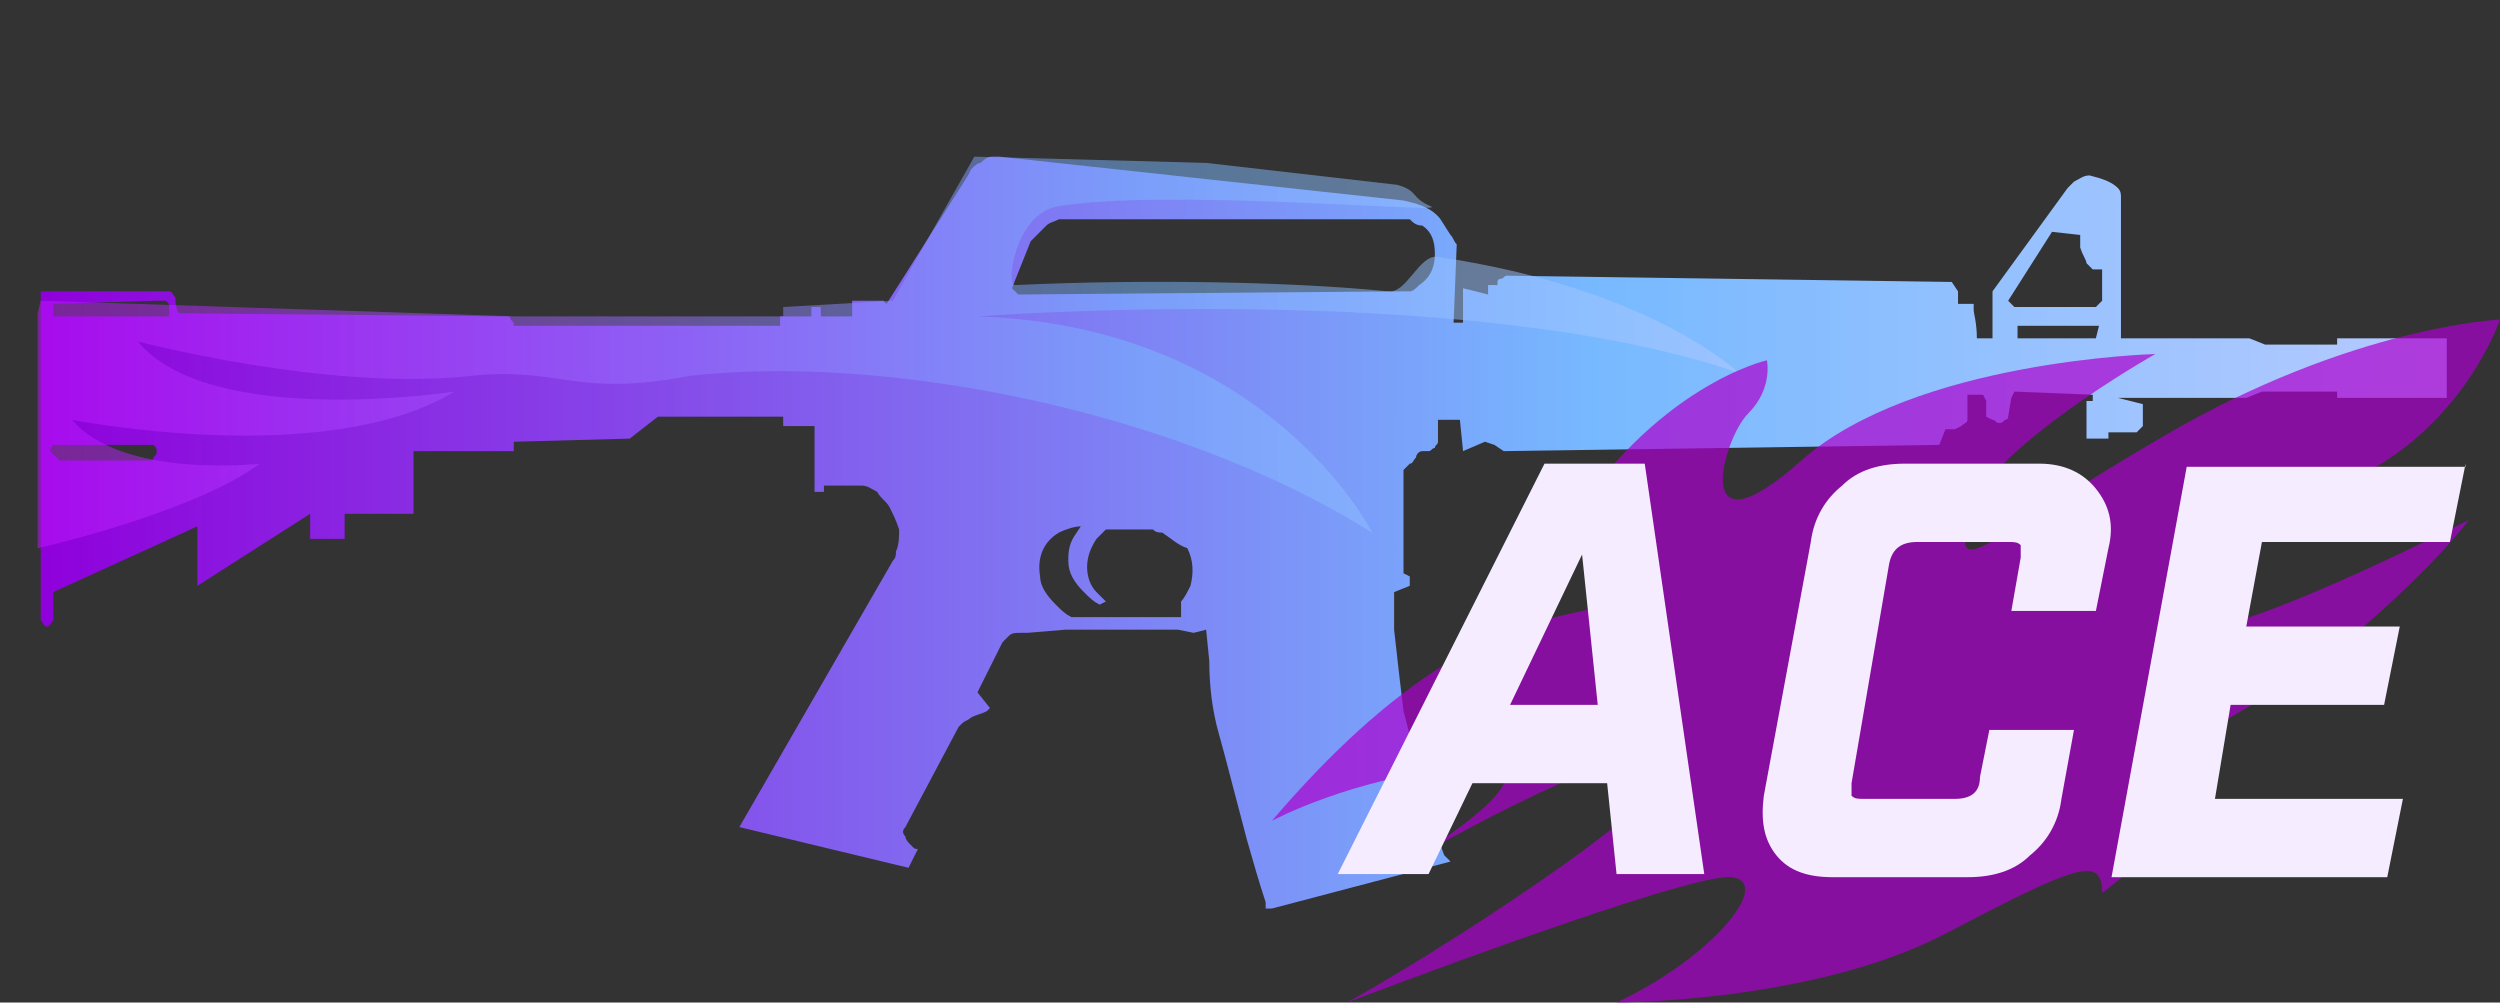 <?xml version="1.0" encoding="utf-8"?>
<!-- Generator: Adobe Illustrator 16.0.0, SVG Export Plug-In . SVG Version: 6.00 Build 0)  -->
<!DOCTYPE svg PUBLIC "-//W3C//DTD SVG 1.0//EN" "http://www.w3.org/TR/2001/REC-SVG-20010904/DTD/svg10.dtd">
<svg version="1.0" id="Layer_1" xmlns="http://www.w3.org/2000/svg" xmlns:xlink="http://www.w3.org/1999/xlink" x="0px" y="0px"
	 width="79.8px" height="32px" viewBox="0 0 79.8 32" enable-background="new 0 0 79.8 32" xml:space="preserve">
<rect x="0" y="0" width="79.8" height="32" fill="#333333" stroke="none"/>
<g id="Selected_Items">
	<g>
		<g id="Selected_Items_31_">
			
				<linearGradient id="SVGID_1_" gradientUnits="userSpaceOnUse" x1="376.259" y1="-263.6" x2="453.06" y2="-263.6" gradientTransform="matrix(1 0 0 -1 -374.96 -246.6)">
				<stop  offset="0" style="stop-color:#8F00DB"/>
				<stop  offset="0.645" style="stop-color:#77B9FF"/>
				<stop  offset="1" style="stop-color:#B6CAFF"/>
			</linearGradient>
			<path fill="url(#SVGID_1_)" d="M78.1,12.7h-3.5v-0.2h-2.399l-0.5,0.2H67.6l0.8,0.2v0.7l-0.199,0.2h-0.9V14h-0.7v-1.2h0.2v-0.2
				l-2.5-0.1l-0.1,0.2L64.1,13.3c0,0.1-0.101,0.1-0.101,0.1c-0.1,0.1-0.1,0.1-0.199,0.1s-0.1-0.1-0.2-0.1l-0.2-0.1v-0.5l-0.1-0.2
				h-0.5v0.8c0,0.1-0.1,0.1-0.2,0.2l-0.2,0.1h-0.3l-0.2,0.5L48,14.4l-0.299-0.2L47.4,14.1l-0.699,0.3l-0.101-1h-0.7V14v0.1
				c0,0.1-0.1,0.1-0.1,0.2c-0.1,0-0.1,0.1-0.2,0.1H45.5h-0.1c-0.1,0-0.199,0.1-0.199,0.2C45.1,14.7,45.1,14.8,45,14.8L44.8,15v3.3
				L45,18.4v0.3l-0.5,0.2V20.1C44.6,21,44.701,21.9,44.8,22.7c0.199,0.8,0.5,1.8,0.8,3c0.2,0.6,0.3,1.1,0.5,1.6l0.2,0.2L40.6,29
				h-0.2v-0.2c-0.2-0.6-0.4-1.3-0.6-2c-0.4-1.5-0.7-2.7-0.9-3.399c-0.2-0.7-0.3-1.5-0.3-2.301l-0.1-1L38.1,20.2L37.6,20.1H34
				L32.8,20.2c-0.1,0-0.1,0-0.2,0c-0.2,0-0.3,0-0.4,0.1C32.1,20.4,32,20.5,32,20.5l-0.8,1.6l0.4,0.5L31.5,22.7
				c-0.2,0.1-0.3,0.1-0.5,0.2C30.9,23,30.8,23,30.7,23.1L30.6,23.2l-1.7,3.2c-0.1,0.1-0.1,0.199,0,0.3c0,0.1,0.1,0.2,0.2,0.3
				s0.1,0.1,0.2,0.1L29,27.7l-5.4-1.3l4.9-8.5c0.1-0.101,0.1-0.2,0.1-0.301c0.1-0.199,0.1-0.5,0.1-0.699c-0.1-0.301-0.2-0.5-0.3-0.7
				c-0.1-0.2-0.3-0.3-0.4-0.5c-0.2-0.1-0.3-0.2-0.5-0.2h-1.2v0.2H26v-2.1h-1v-0.3h-4L20.1,14l-3.7,0.1v0.3h-3.2v2H11v0.8H9.9v-0.8
				l-3.6,2.3v-1.9L1.7,18.9v0.8v0.1C1.6,19.9,1.6,20,1.5,20s-0.1-0.1-0.2-0.2v-0.1V9.3h4.1c0.1,0,0.1,0.1,0.2,0.2
				c0,0.1,0,0.3,0.1,0.5l10.5,0.1c0.1,0,0.1,0.1,0.1,0.1c0.1,0.1,0.1,0.1,0.1,0.2h8.5v-0.3h1V9.8h0.3v0.3h1V9.6h1l0.1,0.1l2.6-4.1
				L31,5.4c0.1-0.1,0.2-0.2,0.3-0.2C31.5,5,31.6,5,31.7,5c0.1,0,0.2,0,0.2,0l12.9,1.4l0.4,0.1c0.299,0.1,0.5,0.2,0.699,0.4
				C46,7,46.1,7.2,46.3,7.5c0.1,0.1,0.1,0.2,0.199,0.3l-0.1,2.5h0.301V9.2L47.5,9.4V9.1H47.8V9c0-0.1,0.1-0.1,0.1-0.1
				c0.1,0,0.1-0.1,0.2-0.1L62.3,9L62.5,9.3v0.4h0.4H63c0,0.1,0,0.2,0,0.2c0,0.1,0.101,0.4,0.101,0.9h0.5V9.3L66,6l0.201-0.2
				c0.199-0.1,0.299-0.2,0.5-0.2C67.1,5.7,67.4,5.8,67.6,6c0.101,0.1,0.101,0.2,0.101,0.3c0,0.1,0,0.1,0,0.1v4.4h4.1l0.5,0.2h2.3
				v-0.2h3.5 M66.8,8.6c-0.1-0.1-0.1-0.1-0.2-0.2c0-0.1-0.101-0.2-0.2-0.5V7.5l-0.9-0.1L64.1,9.6l0.2,0.2h2.6l0.2-0.2v-1H66.8z
				 M64.4,10.8h2.5l0.1-0.4h-2.6V10.8z M44.9,7H34.1c-0.1,0-0.2,0-0.3,0c-0.2,0.1-0.3,0.1-0.4,0.2c-0.1,0.1-0.2,0.2-0.3,0.3
				l-0.2,0.2l-0.6,1.5l0.2,0.2l12.3-0.1H45c0.101,0,0.201-0.1,0.301-0.2c0.3-0.2,0.5-0.5,0.5-1c0-0.4-0.1-0.7-0.4-0.9
				c-0.199,0-0.3-0.1-0.4-0.2H44.9z M4.9,14.2H4.7H1.9H1.7c-0.1,0.1-0.1,0.2-0.1,0.2s0.1,0.1,0.2,0.2l0.1,0.1h2.9
				c0.1,0,0.1-0.1,0.1-0.1C5,14.5,5,14.5,5,14.4S5,14.3,4.9,14.2z M1.7,9.7v0.4h3.7c0-0.1,0-0.2,0-0.3c0-0.1,0-0.1-0.1-0.2H5
				L1.7,9.7z M37.1,17c-0.1,0-0.2,0-0.3-0.1h-1.5C35.2,17,35.1,17.1,35,17.2c-0.2,0.3-0.3,0.6-0.3,0.899
				c0,0.301,0.1,0.601,0.3,0.801c0.1,0.1,0.2,0.199,0.3,0.3l-0.2,0.1c-0.2-0.1-0.3-0.2-0.5-0.399c-0.3-0.301-0.5-0.601-0.5-1
				c0-0.2,0-0.5,0.2-0.801l0.2-0.3c-0.2,0-0.5,0.101-0.7,0.2c-0.5,0.3-0.7,0.8-0.6,1.4c0,0.3,0.2,0.6,0.5,0.899
				c0.2,0.2,0.3,0.3,0.5,0.4h3.5v-0.5c0.1-0.101,0.2-0.3,0.3-0.5c0.1-0.4,0.1-0.8-0.1-1.2C37.6,17.4,37.4,17.2,37.1,17z"/>
		</g>
	</g>
</g>
<g id="guides">
</g>
<linearGradient id="SVGID_2_" gradientUnits="userSpaceOnUse" x1="-66.858" y1="-233.109" x2="-58.696" y2="-233.109" gradientTransform="matrix(6.652 0 0 6.652 445.956 1561.942)">
	<stop  offset="0" style="stop-color:#C216FF"/>
	<stop  offset="0.645" style="stop-color:#77B9FF"/>
	<stop  offset="1" style="stop-color:#B6CAFF"/>
</linearGradient>
<path fill="url(#SVGID_2_)" fill-opacity="0.5" d="M1.2,17.5c0,0,4.9-1.1,7.1-2.7c0,0-4.4,0.5-6-1.4c0,0,8.1,1.6,12.2-0.9
	c0,0-7.8,1.2-10.1-1.6c0,0,6.1,1.6,10.6,1.1c3-0.3,3.3,0.7,7,0c6.1-0.7,15.4,1,21.8,5c0,0-3.301-6.6-12.6-6.9
	c0,0,15.6-1.2,24.299,1.8c0,0-2.799-2.7-9.6-3.7c-0.6-0.1-1,1.2-1.6,1.1c-3-0.3-7.6-0.4-11.9-0.2c-0.3,0,0-2.2,1.3-2.5
	C37,6,46,6.8,45.701,6.6C45,6.3,45.3,6.1,44.6,5.9l-6.1-0.7L31.1,5l-2.6,4.6L25,9.8v0.3h-8.5L1.3,9.6L1.2,10V17.5z"/>
<path opacity="0.7" fill="#AC00CF" enable-background="new    " d="M56.4,11.5c0,0-3.6,0.8-6.5,5.5c0,0,2.4,1.2,1.6,2.1
	C50.701,20,47,18.7,40.6,26.2c0,0,2.601-1.4,6.101-1.7s-0.9,2.5-1.9,3.1c0,0,6.6-3.899,8.4-3.5C55,24.5,46.6,30,43,32
	c0,0,11-4.2,12.301-4c1.3,0.2-0.7,2.6-3.7,4c0,0,6.3,0,10.5-2.2s5-2.5,5-1.3c0,0,3.7-2.7,2.601-3.7c-1.101-1,2.699-2.2,5.399-4.5
	s3.7-3.7,3.7-3.7S72.5,19.8,70.6,20s1.3-3.1,4.7-4.8s4.5-5,4.5-5s-4.7,0.2-10.7,3.7c-6,3.5-6.7,4.7-6.3,2.6c0.5-2.1,6-5.2,6-5.2
	s-7.7,0.2-11.301,3.4C53.9,17.9,55,14,55.8,13.2C56.6,12.4,56.4,11.5,56.4,11.5z"/>
<g>
	<path fill="#F5EDFF" d="M47,25L45.6,27.9h-2.899L49.3,14.8H52.5L54.4,27.9h-2.8L51.3,25H47z M50.5,17.7l-2.299,4.8H51L50.5,17.7z"
		/>
	<path fill="#F5EDFF" d="M58.5,28c-0.799,0-1.399-0.2-1.799-0.7c-0.4-0.5-0.5-1.1-0.4-1.899l1.5-8.101c0.1-0.8,0.5-1.4,1-1.8
		c0.5-0.5,1.199-0.7,2-0.7h4.3c0.8,0,1.399,0.3,1.8,0.8s0.6,1.1,0.4,1.9l-0.4,2h-2.699l0.299-1.7c0-0.2,0-0.3,0-0.399
		C64.4,17.3,64.3,17.3,64.1,17.3h-2.899c-0.5,0-0.801,0.2-0.9,0.7l-1.2,7c0,0.2,0,0.3,0,0.4c0.101,0.1,0.2,0.1,0.399,0.1h2.9
		c0.5,0,0.801-0.2,0.801-0.7l0.299-1.5h2.701l-0.4,2.2c-0.1,0.8-0.5,1.4-1,1.8c-0.5,0.5-1.2,0.7-2,0.7H58.5z"/>
	<path fill="#F5EDFF" d="M78.701,14.8l-0.5,2.5h-6l-0.5,2.7H76.6l-0.5,2.5h-4.899l-0.5,3h6l-0.5,2.5H67.4l2.4-13.1h8.9V14.8z"/>
</g>
</svg>
